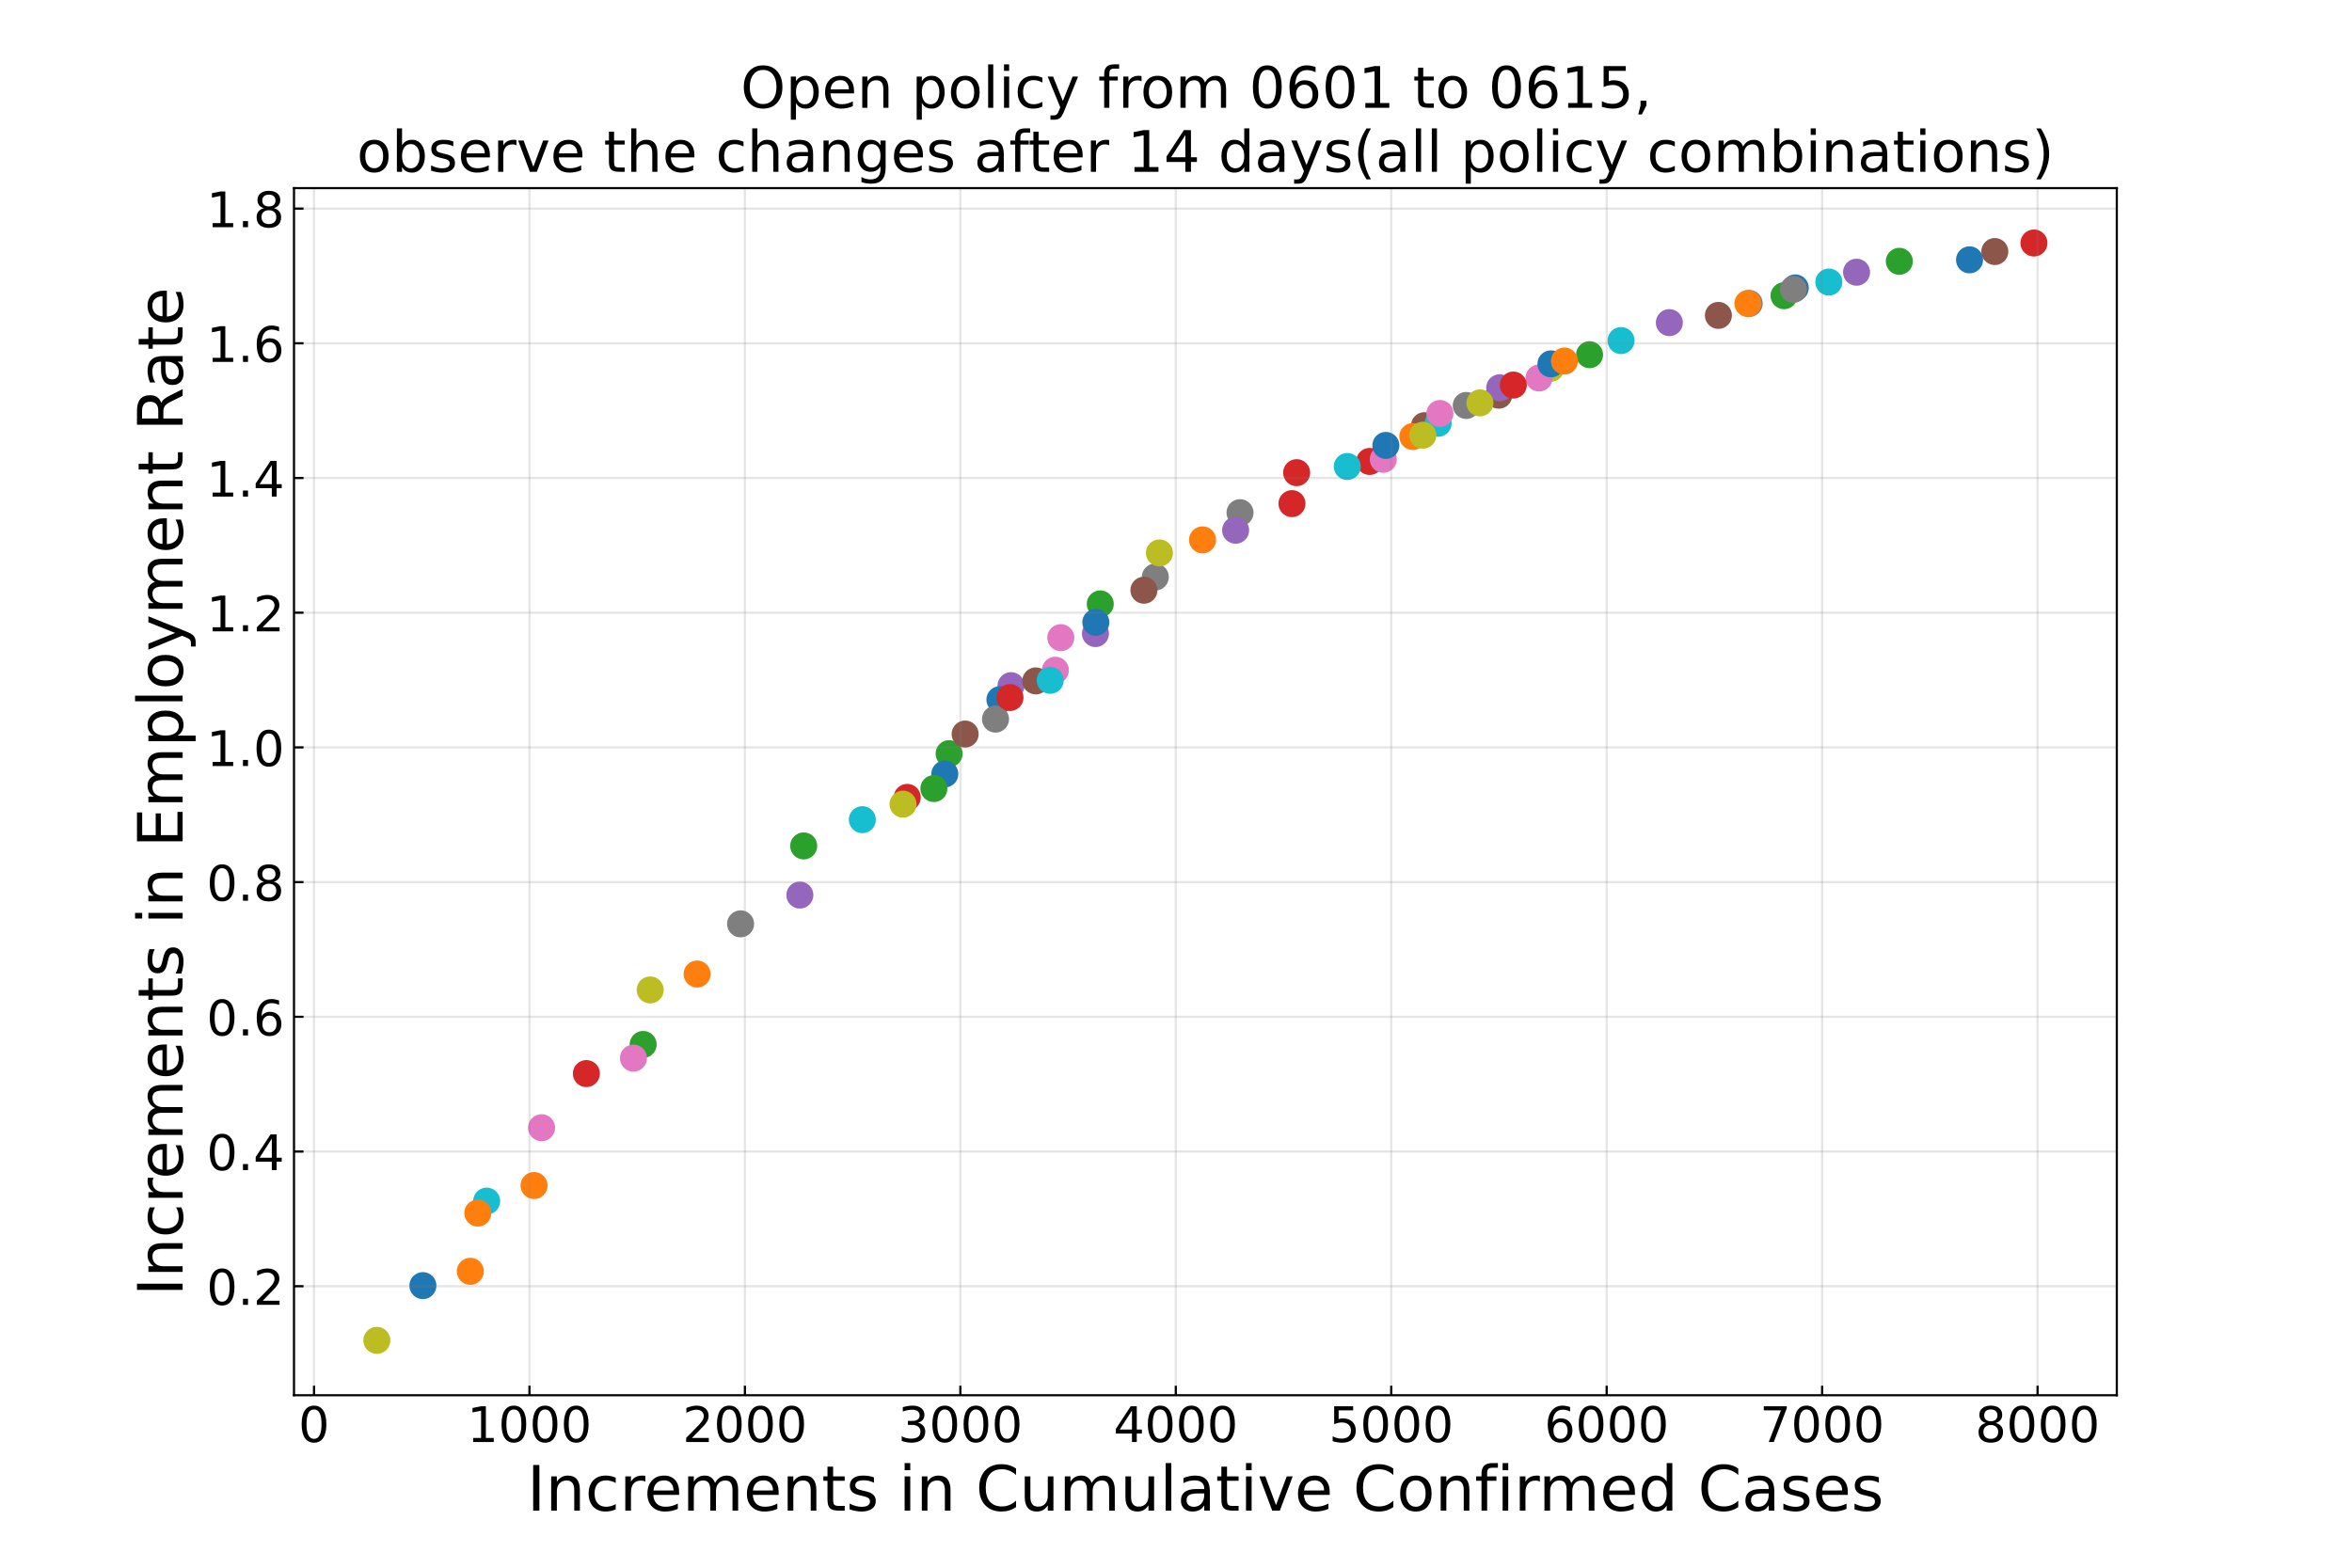 <?xml version="1.0" encoding="utf-8" standalone="no"?>
<!DOCTYPE svg PUBLIC "-//W3C//DTD SVG 1.1//EN"
  "http://www.w3.org/Graphics/SVG/1.1/DTD/svg11.dtd">
<!-- Created with matplotlib (https://matplotlib.org/) -->
<svg height="576pt" version="1.1" viewBox="0 0 864 576" width="864pt" xmlns="http://www.w3.org/2000/svg" xmlns:xlink="http://www.w3.org/1999/xlink">
 <defs>
  <style type="text/css">*{stroke-linecap:butt;stroke-linejoin:round;}</style>
 </defs>
 <g id="figure_1">
  <g id="patch_1">
   <path d="M 0 576 
L 864 576 
L 864 0 
L 0 0 
z
" style="fill:#ffffff;"/>
  </g>
  <g id="axes_1">
   <g id="patch_2">
    <path d="M 108 512.64 
L 777.6 512.64 
L 777.6 69.12 
L 108 69.12 
z
" style="fill:#ffffff;"/>
   </g>
   <g id="PathCollection_1">
    <defs>
     <path d="M 0 4.472 
C 1.186 4.472 2.324 4.001 3.162 3.162 
C 4.001 2.324 4.472 1.186 4.472 0 
C 4.472 -1.186 4.001 -2.324 3.162 -3.162 
C 2.324 -4.001 1.186 -4.472 0 -4.472 
C -1.186 -4.472 -2.324 -4.001 -3.162 -3.162 
C -4.001 -2.324 -4.472 -1.186 -4.472 0 
C -4.472 1.186 -4.001 2.324 -3.162 3.162 
C -2.324 4.001 -1.186 4.472 0 4.472 
z
" id="m8eda71207d" style="stroke:#1f77b4;"/>
    </defs>
    <g clip-path="url(#pa5b2c26371)">
     <use style="fill:#1f77b4;stroke:#1f77b4;" x="155.348" xlink:href="#m8eda71207d" y="472.364"/>
    </g>
   </g>
   <g id="PathCollection_2">
    <defs>
     <path d="M 0 4.472 
C 1.186 4.472 2.324 4.001 3.162 3.162 
C 4.001 2.324 4.472 1.186 4.472 0 
C 4.472 -1.186 4.001 -2.324 3.162 -3.162 
C 2.324 -4.001 1.186 -4.472 0 -4.472 
C -1.186 -4.472 -2.324 -4.001 -3.162 -3.162 
C -4.001 -2.324 -4.472 -1.186 -4.472 0 
C -4.472 1.186 -4.001 2.324 -3.162 3.162 
C -2.324 4.001 -1.186 4.472 0 4.472 
z
" id="mebdd5a1a8a" style="stroke:#ff7f0e;"/>
    </defs>
    <g clip-path="url(#pa5b2c26371)">
     <use style="fill:#ff7f0e;stroke:#ff7f0e;" x="172.768" xlink:href="#mebdd5a1a8a" y="467.103"/>
    </g>
   </g>
   <g id="PathCollection_3">
    <defs>
     <path d="M 0 4.472 
C 1.186 4.472 2.324 4.001 3.162 3.162 
C 4.001 2.324 4.472 1.186 4.472 0 
C 4.472 -1.186 4.001 -2.324 3.162 -3.162 
C 2.324 -4.001 1.186 -4.472 0 -4.472 
C -1.186 -4.472 -2.324 -4.001 -3.162 -3.162 
C -4.001 -2.324 -4.472 -1.186 -4.472 0 
C -4.472 1.186 -4.001 2.324 -3.162 3.162 
C -2.324 4.001 -1.186 4.472 0 4.472 
z
" id="m901c8bcfd6" style="stroke:#2ca02c;"/>
    </defs>
    <g clip-path="url(#pa5b2c26371)">
     <use style="fill:#2ca02c;stroke:#2ca02c;" x="348.654" xlink:href="#m901c8bcfd6" y="276.916"/>
    </g>
   </g>
   <g id="PathCollection_4">
    <defs>
     <path d="M 0 4.472 
C 1.186 4.472 2.324 4.001 3.162 3.162 
C 4.001 2.324 4.472 1.186 4.472 0 
C 4.472 -1.186 4.001 -2.324 3.162 -3.162 
C 2.324 -4.001 1.186 -4.472 0 -4.472 
C -1.186 -4.472 -2.324 -4.001 -3.162 -3.162 
C -4.001 -2.324 -4.472 -1.186 -4.472 0 
C -4.472 1.186 -4.001 2.324 -3.162 3.162 
C -2.324 4.001 -1.186 4.472 0 4.472 
z
" id="ma42418f5f3" style="stroke:#d62728;"/>
    </defs>
    <g clip-path="url(#pa5b2c26371)">
     <use style="fill:#d62728;stroke:#d62728;" x="503.129" xlink:href="#ma42418f5f3" y="169.545"/>
    </g>
   </g>
   <g id="PathCollection_5">
    <defs>
     <path d="M 0 4.472 
C 1.186 4.472 2.324 4.001 3.162 3.162 
C 4.001 2.324 4.472 1.186 4.472 0 
C 4.472 -1.186 4.001 -2.324 3.162 -3.162 
C 2.324 -4.001 1.186 -4.472 0 -4.472 
C -1.186 -4.472 -2.324 -4.001 -3.162 -3.162 
C -4.001 -2.324 -4.472 -1.186 -4.472 0 
C -4.472 1.186 -4.001 2.324 -3.162 3.162 
C -2.324 4.001 -1.186 4.472 0 4.472 
z
" id="m348788c4bc" style="stroke:#9467bd;"/>
    </defs>
    <g clip-path="url(#pa5b2c26371)">
     <use style="fill:#9467bd;stroke:#9467bd;" x="402.412" xlink:href="#m348788c4bc" y="232.789"/>
    </g>
   </g>
   <g id="PathCollection_6">
    <defs>
     <path d="M 0 4.472 
C 1.186 4.472 2.324 4.001 3.162 3.162 
C 4.001 2.324 4.472 1.186 4.472 0 
C 4.472 -1.186 4.001 -2.324 3.162 -3.162 
C 2.324 -4.001 1.186 -4.472 0 -4.472 
C -1.186 -4.472 -2.324 -4.001 -3.162 -3.162 
C -4.001 -2.324 -4.472 -1.186 -4.472 0 
C -4.472 1.186 -4.001 2.324 -3.162 3.162 
C -2.324 4.001 -1.186 4.472 0 4.472 
z
" id="ma2d20affd1" style="stroke:#8c564b;"/>
    </defs>
    <g clip-path="url(#pa5b2c26371)">
     <use style="fill:#8c564b;stroke:#8c564b;" x="550.583" xlink:href="#ma2d20affd1" y="145.199"/>
    </g>
   </g>
   <g id="PathCollection_7">
    <defs>
     <path d="M 0 4.472 
C 1.186 4.472 2.324 4.001 3.162 3.162 
C 4.001 2.324 4.472 1.186 4.472 0 
C 4.472 -1.186 4.001 -2.324 3.162 -3.162 
C 2.324 -4.001 1.186 -4.472 0 -4.472 
C -1.186 -4.472 -2.324 -4.001 -3.162 -3.162 
C -4.001 -2.324 -4.472 -1.186 -4.472 0 
C -4.472 1.186 -4.001 2.324 -3.162 3.162 
C -2.324 4.001 -1.186 4.472 0 4.472 
z
" id="m4546593f86" style="stroke:#e377c2;"/>
    </defs>
    <g clip-path="url(#pa5b2c26371)">
     <use style="fill:#e377c2;stroke:#e377c2;" x="508.149" xlink:href="#m4546593f86" y="168.759"/>
    </g>
   </g>
   <g id="PathCollection_8">
    <defs>
     <path d="M 0 4.472 
C 1.186 4.472 2.324 4.001 3.162 3.162 
C 4.001 2.324 4.472 1.186 4.472 0 
C 4.472 -1.186 4.001 -2.324 3.162 -3.162 
C 2.324 -4.001 1.186 -4.472 0 -4.472 
C -1.186 -4.472 -2.324 -4.001 -3.162 -3.162 
C -4.001 -2.324 -4.472 -1.186 -4.472 0 
C -4.472 1.186 -4.001 2.324 -3.162 3.162 
C -2.324 4.001 -1.186 4.472 0 4.472 
z
" id="mcc074e7d91" style="stroke:#7f7f7f;"/>
    </defs>
    <g clip-path="url(#pa5b2c26371)">
     <use style="fill:#7f7f7f;stroke:#7f7f7f;" x="642.559" xlink:href="#mcc074e7d91" y="111.486"/>
    </g>
   </g>
   <g id="PathCollection_9">
    <defs>
     <path d="M 0 4.472 
C 1.186 4.472 2.324 4.001 3.162 3.162 
C 4.001 2.324 4.472 1.186 4.472 0 
C 4.472 -1.186 4.001 -2.324 3.162 -3.162 
C 2.324 -4.001 1.186 -4.472 0 -4.472 
C -1.186 -4.472 -2.324 -4.001 -3.162 -3.162 
C -4.001 -2.324 -4.472 -1.186 -4.472 0 
C -4.472 1.186 -4.001 2.324 -3.162 3.162 
C -2.324 4.001 -1.186 4.472 0 4.472 
z
" id="ma007533673" style="stroke:#bcbd22;"/>
    </defs>
    <g clip-path="url(#pa5b2c26371)">
     <use style="fill:#bcbd22;stroke:#bcbd22;" x="138.436" xlink:href="#ma007533673" y="492.48"/>
    </g>
   </g>
   <g id="PathCollection_10">
    <defs>
     <path d="M 0 4.472 
C 1.186 4.472 2.324 4.001 3.162 3.162 
C 4.001 2.324 4.472 1.186 4.472 0 
C 4.472 -1.186 4.001 -2.324 3.162 -3.162 
C 2.324 -4.001 1.186 -4.472 0 -4.472 
C -1.186 -4.472 -2.324 -4.001 -3.162 -3.162 
C -4.001 -2.324 -4.472 -1.186 -4.472 0 
C -4.472 1.186 -4.001 2.324 -3.162 3.162 
C -2.324 4.001 -1.186 4.472 0 4.472 
z
" id="m2a533c7a79" style="stroke:#17becf;"/>
    </defs>
    <g clip-path="url(#pa5b2c26371)">
     <use style="fill:#17becf;stroke:#17becf;" x="178.771" xlink:href="#m2a533c7a79" y="441.311"/>
    </g>
   </g>
   <g id="PathCollection_11">
    <g clip-path="url(#pa5b2c26371)">
     <use style="fill:#1f77b4;stroke:#1f77b4;" x="347.078" xlink:href="#m8eda71207d" y="284.371"/>
    </g>
   </g>
   <g id="PathCollection_12">
    <g clip-path="url(#pa5b2c26371)">
     <use style="fill:#ff7f0e;stroke:#ff7f0e;" x="196.18" xlink:href="#mebdd5a1a8a" y="435.587"/>
    </g>
   </g>
   <g id="PathCollection_13">
    <g clip-path="url(#pa5b2c26371)">
     <use style="fill:#2ca02c;stroke:#2ca02c;" x="236.258" xlink:href="#m901c8bcfd6" y="383.758"/>
    </g>
   </g>
   <g id="PathCollection_14">
    <g clip-path="url(#pa5b2c26371)">
     <use style="fill:#d62728;stroke:#d62728;" x="333.274" xlink:href="#ma42418f5f3" y="292.98"/>
    </g>
   </g>
   <g id="PathCollection_15">
    <g clip-path="url(#pa5b2c26371)">
     <use style="fill:#9467bd;stroke:#9467bd;" x="371.398" xlink:href="#m348788c4bc" y="251.927"/>
    </g>
   </g>
   <g id="PathCollection_16">
    <g clip-path="url(#pa5b2c26371)">
     <use style="fill:#8c564b;stroke:#8c564b;" x="523.283" xlink:href="#ma2d20affd1" y="156.399"/>
    </g>
   </g>
   <g id="PathCollection_17">
    <g clip-path="url(#pa5b2c26371)">
     <use style="fill:#e377c2;stroke:#e377c2;" x="387.687" xlink:href="#m4546593f86" y="246.261"/>
    </g>
   </g>
   <g id="PathCollection_18">
    <g clip-path="url(#pa5b2c26371)">
     <use style="fill:#7f7f7f;stroke:#7f7f7f;" x="424.397" xlink:href="#mcc074e7d91" y="212.008"/>
    </g>
   </g>
   <g id="PathCollection_19">
    <g clip-path="url(#pa5b2c26371)">
     <use style="fill:#bcbd22;stroke:#bcbd22;" x="569.653" xlink:href="#ma007533673" y="135.317"/>
    </g>
   </g>
   <g id="PathCollection_20">
    <g clip-path="url(#pa5b2c26371)">
     <use style="fill:#17becf;stroke:#17becf;" x="528.298" xlink:href="#m2a533c7a79" y="155.523"/>
    </g>
   </g>
   <g id="PathCollection_21">
    <g clip-path="url(#pa5b2c26371)">
     <use style="fill:#1f77b4;stroke:#1f77b4;" x="659.487" xlink:href="#m8eda71207d" y="105.785"/>
    </g>
   </g>
   <g id="PathCollection_22">
    <g clip-path="url(#pa5b2c26371)">
     <use style="fill:#ff7f0e;stroke:#ff7f0e;" x="175.515" xlink:href="#mebdd5a1a8a" y="445.703"/>
    </g>
   </g>
   <g id="PathCollection_23">
    <g clip-path="url(#pa5b2c26371)">
     <use style="fill:#2ca02c;stroke:#2ca02c;" x="343.055" xlink:href="#m901c8bcfd6" y="289.732"/>
    </g>
   </g>
   <g id="PathCollection_24">
    <g clip-path="url(#pa5b2c26371)">
     <use style="fill:#d62728;stroke:#d62728;" x="215.403" xlink:href="#ma42418f5f3" y="394.456"/>
    </g>
   </g>
   <g id="PathCollection_25">
    <g clip-path="url(#pa5b2c26371)">
     <use style="fill:#9467bd;stroke:#9467bd;" x="293.824" xlink:href="#m348788c4bc" y="328.866"/>
    </g>
   </g>
   <g id="PathCollection_26">
    <g clip-path="url(#pa5b2c26371)">
     <use style="fill:#8c564b;stroke:#8c564b;" x="380.487" xlink:href="#ma2d20affd1" y="250.18"/>
    </g>
   </g>
   <g id="PathCollection_27">
    <g clip-path="url(#pa5b2c26371)">
     <use style="fill:#e377c2;stroke:#e377c2;" x="232.693" xlink:href="#m4546593f86" y="388.775"/>
    </g>
   </g>
   <g id="PathCollection_28">
    <g clip-path="url(#pa5b2c26371)">
     <use style="fill:#7f7f7f;stroke:#7f7f7f;" x="272.051" xlink:href="#mcc074e7d91" y="339.444"/>
    </g>
   </g>
   <g id="PathCollection_29">
    <g clip-path="url(#pa5b2c26371)">
     <use style="fill:#bcbd22;stroke:#bcbd22;" x="331.723" xlink:href="#ma007533673" y="295.46"/>
    </g>
   </g>
   <g id="PathCollection_30">
    <g clip-path="url(#pa5b2c26371)">
     <use style="fill:#17becf;stroke:#17becf;" x="385.79" xlink:href="#m2a533c7a79" y="249.963"/>
    </g>
   </g>
   <g id="PathCollection_31">
    <g clip-path="url(#pa5b2c26371)">
     <use style="fill:#1f77b4;stroke:#1f77b4;" x="367.32" xlink:href="#m8eda71207d" y="257.061"/>
    </g>
   </g>
   <g id="PathCollection_32">
    <g clip-path="url(#pa5b2c26371)">
     <use style="fill:#ff7f0e;stroke:#ff7f0e;" x="518.99" xlink:href="#mebdd5a1a8a" y="160.382"/>
    </g>
   </g>
   <g id="PathCollection_33">
    <g clip-path="url(#pa5b2c26371)">
     <use style="fill:#2ca02c;stroke:#2ca02c;" x="404.183" xlink:href="#m901c8bcfd6" y="221.888"/>
    </g>
   </g>
   <g id="PathCollection_34">
    <g clip-path="url(#pa5b2c26371)">
     <use style="fill:#d62728;stroke:#d62728;" x="474.601" xlink:href="#ma42418f5f3" y="185.041"/>
    </g>
   </g>
   <g id="PathCollection_35">
    <g clip-path="url(#pa5b2c26371)">
     <use style="fill:#9467bd;stroke:#9467bd;" x="550.922" xlink:href="#m348788c4bc" y="142.475"/>
    </g>
   </g>
   <g id="PathCollection_36">
    <g clip-path="url(#pa5b2c26371)">
     <use style="fill:#8c564b;stroke:#8c564b;" x="420.213" xlink:href="#ma2d20affd1" y="216.854"/>
    </g>
   </g>
   <g id="PathCollection_37">
    <g clip-path="url(#pa5b2c26371)">
     <use style="fill:#e377c2;stroke:#e377c2;" x="565.372" xlink:href="#m4546593f86" y="138.875"/>
    </g>
   </g>
   <g id="PathCollection_38">
    <g clip-path="url(#pa5b2c26371)">
     <use style="fill:#7f7f7f;stroke:#7f7f7f;" x="455.518" xlink:href="#mcc074e7d91" y="188.369"/>
    </g>
   </g>
   <g id="PathCollection_39">
    <g clip-path="url(#pa5b2c26371)">
     <use style="fill:#bcbd22;stroke:#bcbd22;" x="522.684" xlink:href="#ma007533673" y="159.903"/>
    </g>
   </g>
   <g id="PathCollection_40">
    <g clip-path="url(#pa5b2c26371)">
     <use style="fill:#17becf;stroke:#17becf;" x="595.485" xlink:href="#m2a533c7a79" y="125.138"/>
    </g>
   </g>
   <g id="PathCollection_41">
    <g clip-path="url(#pa5b2c26371)">
     <use style="fill:#1f77b4;stroke:#1f77b4;" x="509.087" xlink:href="#m8eda71207d" y="163.653"/>
    </g>
   </g>
   <g id="PathCollection_42">
    <g clip-path="url(#pa5b2c26371)">
     <use style="fill:#ff7f0e;stroke:#ff7f0e;" x="642.096" xlink:href="#mebdd5a1a8a" y="111.517"/>
    </g>
   </g>
   <g id="PathCollection_43">
    <g clip-path="url(#pa5b2c26371)">
     <use style="fill:#2ca02c;stroke:#2ca02c;" x="655.359" xlink:href="#m901c8bcfd6" y="108.647"/>
    </g>
   </g>
   <g id="PathCollection_44">
    <g clip-path="url(#pa5b2c26371)">
     <use style="fill:#d62728;stroke:#d62728;" x="555.917" xlink:href="#ma42418f5f3" y="141.479"/>
    </g>
   </g>
   <g id="PathCollection_45">
    <g clip-path="url(#pa5b2c26371)">
     <use style="fill:#9467bd;stroke:#9467bd;" x="681.999" xlink:href="#m348788c4bc" y="100.018"/>
    </g>
   </g>
   <g id="PathCollection_46">
    <g clip-path="url(#pa5b2c26371)">
     <use style="fill:#8c564b;stroke:#8c564b;" x="732.786" xlink:href="#ma2d20affd1" y="92.419"/>
    </g>
   </g>
   <g id="PathCollection_47">
    <g clip-path="url(#pa5b2c26371)">
     <use style="fill:#e377c2;stroke:#e377c2;" x="198.946" xlink:href="#m4546593f86" y="414.347"/>
    </g>
   </g>
   <g id="PathCollection_48">
    <g clip-path="url(#pa5b2c26371)">
     <use style="fill:#7f7f7f;stroke:#7f7f7f;" x="365.697" xlink:href="#mcc074e7d91" y="264.217"/>
    </g>
   </g>
   <g id="PathCollection_49">
    <g clip-path="url(#pa5b2c26371)">
     <use style="fill:#bcbd22;stroke:#bcbd22;" x="238.849" xlink:href="#ma007533673" y="363.72"/>
    </g>
   </g>
   <g id="PathCollection_50">
    <g clip-path="url(#pa5b2c26371)">
     <use style="fill:#17becf;stroke:#17becf;" x="316.779" xlink:href="#m2a533c7a79" y="301.163"/>
    </g>
   </g>
   <g id="PathCollection_51">
    <g clip-path="url(#pa5b2c26371)">
     <use style="fill:#1f77b4;stroke:#1f77b4;" x="402.549" xlink:href="#m8eda71207d" y="228.644"/>
    </g>
   </g>
   <g id="PathCollection_52">
    <g clip-path="url(#pa5b2c26371)">
     <use style="fill:#ff7f0e;stroke:#ff7f0e;" x="256.081" xlink:href="#mebdd5a1a8a" y="357.876"/>
    </g>
   </g>
   <g id="PathCollection_53">
    <g clip-path="url(#pa5b2c26371)">
     <use style="fill:#2ca02c;stroke:#2ca02c;" x="295.235" xlink:href="#m901c8bcfd6" y="310.812"/>
    </g>
   </g>
   <g id="PathCollection_54">
    <g clip-path="url(#pa5b2c26371)">
     <use style="fill:#d62728;stroke:#d62728;" x="371.017" xlink:href="#ma42418f5f3" y="256.282"/>
    </g>
   </g>
   <g id="PathCollection_55">
    <g clip-path="url(#pa5b2c26371)">
     <use style="fill:#9467bd;stroke:#9467bd;" x="453.9" xlink:href="#m348788c4bc" y="194.815"/>
    </g>
   </g>
   <g id="PathCollection_56">
    <g clip-path="url(#pa5b2c26371)">
     <use style="fill:#8c564b;stroke:#8c564b;" x="354.539" xlink:href="#ma2d20affd1" y="269.71"/>
    </g>
   </g>
   <g id="PathCollection_57">
    <g clip-path="url(#pa5b2c26371)">
     <use style="fill:#e377c2;stroke:#e377c2;" x="389.683" xlink:href="#m4546593f86" y="234.293"/>
    </g>
   </g>
   <g id="PathCollection_58">
    <g clip-path="url(#pa5b2c26371)">
     <use style="fill:#7f7f7f;stroke:#7f7f7f;" x="538.62" xlink:href="#mcc074e7d91" y="148.984"/>
    </g>
   </g>
   <g id="PathCollection_59">
    <g clip-path="url(#pa5b2c26371)">
     <use style="fill:#bcbd22;stroke:#bcbd22;" x="425.917" xlink:href="#ma007533673" y="203.159"/>
    </g>
   </g>
   <g id="PathCollection_60">
    <g clip-path="url(#pa5b2c26371)">
     <use style="fill:#17becf;stroke:#17becf;" x="494.92" xlink:href="#m2a533c7a79" y="171.399"/>
    </g>
   </g>
   <g id="PathCollection_61">
    <g clip-path="url(#pa5b2c26371)">
     <use style="fill:#1f77b4;stroke:#1f77b4;" x="569.729" xlink:href="#m8eda71207d" y="133.692"/>
    </g>
   </g>
   <g id="PathCollection_62">
    <g clip-path="url(#pa5b2c26371)">
     <use style="fill:#ff7f0e;stroke:#ff7f0e;" x="441.75" xlink:href="#mebdd5a1a8a" y="198.361"/>
    </g>
   </g>
   <g id="PathCollection_63">
    <g clip-path="url(#pa5b2c26371)">
     <use style="fill:#2ca02c;stroke:#2ca02c;" x="583.926" xlink:href="#m901c8bcfd6" y="130.327"/>
    </g>
   </g>
   <g id="PathCollection_64">
    <g clip-path="url(#pa5b2c26371)">
     <use style="fill:#d62728;stroke:#d62728;" x="476.321" xlink:href="#ma42418f5f3" y="173.666"/>
    </g>
   </g>
   <g id="PathCollection_65">
    <g clip-path="url(#pa5b2c26371)">
     <use style="fill:#9467bd;stroke:#9467bd;" x="613.231" xlink:href="#m348788c4bc" y="118.539"/>
    </g>
   </g>
   <g id="PathCollection_66">
    <g clip-path="url(#pa5b2c26371)">
     <use style="fill:#8c564b;stroke:#8c564b;" x="631.25" xlink:href="#ma2d20affd1" y="115.879"/>
    </g>
   </g>
   <g id="PathCollection_67">
    <g clip-path="url(#pa5b2c26371)">
     <use style="fill:#e377c2;stroke:#e377c2;" x="528.946" xlink:href="#m4546593f86" y="151.92"/>
    </g>
   </g>
   <g id="PathCollection_68">
    <g clip-path="url(#pa5b2c26371)">
     <use style="fill:#7f7f7f;stroke:#7f7f7f;" x="658.824" xlink:href="#mcc074e7d91" y="106.328"/>
    </g>
   </g>
   <g id="PathCollection_69">
    <g clip-path="url(#pa5b2c26371)">
     <use style="fill:#bcbd22;stroke:#bcbd22;" x="543.644" xlink:href="#ma007533673" y="148.028"/>
    </g>
   </g>
   <g id="PathCollection_70">
    <g clip-path="url(#pa5b2c26371)">
     <use style="fill:#17becf;stroke:#17becf;" x="671.818" xlink:href="#m2a533c7a79" y="103.634"/>
    </g>
   </g>
   <g id="PathCollection_71">
    <g clip-path="url(#pa5b2c26371)">
     <use style="fill:#1f77b4;stroke:#1f77b4;" x="723.504" xlink:href="#m8eda71207d" y="95.472"/>
    </g>
   </g>
   <g id="PathCollection_72">
    <g clip-path="url(#pa5b2c26371)">
     <use style="fill:#ff7f0e;stroke:#ff7f0e;" x="574.703" xlink:href="#mebdd5a1a8a" y="132.652"/>
    </g>
   </g>
   <g id="PathCollection_73">
    <g clip-path="url(#pa5b2c26371)">
     <use style="fill:#2ca02c;stroke:#2ca02c;" x="697.711" xlink:href="#m901c8bcfd6" y="96.017"/>
    </g>
   </g>
   <g id="PathCollection_74">
    <g clip-path="url(#pa5b2c26371)">
     <use style="fill:#d62728;stroke:#d62728;" x="747.164" xlink:href="#ma42418f5f3" y="89.28"/>
    </g>
   </g>
   <g id="matplotlib.axis_1">
    <g id="xtick_1">
     <g id="line2d_1">
      <path clip-path="url(#pa5b2c26371)" d="M 115.357 512.64 
L 115.357 69.12 
" style="fill:none;stroke:#808080;stroke-linecap:square;stroke-opacity:0.2;stroke-width:0.8;"/>
     </g>
     <g id="line2d_2">
      <defs>
       <path d="M 0 0 
L 0 -3.5 
" id="m904081aab1" style="stroke:#000000;stroke-width:0.8;"/>
      </defs>
      <g>
       <use style="stroke:#000000;stroke-width:0.8;" x="115.357" xlink:href="#m904081aab1" y="512.64"/>
      </g>
     </g>
     <g id="text_1">
      <!-- 0 -->
      <g transform="translate(109.631 529.817)scale(0.18 -0.18)">
       <defs>
        <path d="M 31.781 66.406 
Q 24.172 66.406 20.328 58.906 
Q 16.5 51.422 16.5 36.375 
Q 16.5 21.391 20.328 13.891 
Q 24.172 6.391 31.781 6.391 
Q 39.453 6.391 43.281 13.891 
Q 47.125 21.391 47.125 36.375 
Q 47.125 51.422 43.281 58.906 
Q 39.453 66.406 31.781 66.406 
z
M 31.781 74.219 
Q 44.047 74.219 50.516 64.516 
Q 56.984 54.828 56.984 36.375 
Q 56.984 17.969 50.516 8.266 
Q 44.047 -1.422 31.781 -1.422 
Q 19.531 -1.422 13.062 8.266 
Q 6.594 17.969 6.594 36.375 
Q 6.594 54.828 13.062 64.516 
Q 19.531 74.219 31.781 74.219 
z
" id="DejaVuSans-48"/>
       </defs>
       <use xlink:href="#DejaVuSans-48"/>
      </g>
     </g>
    </g>
    <g id="xtick_2">
     <g id="line2d_3">
      <path clip-path="url(#pa5b2c26371)" d="M 194.499 512.64 
L 194.499 69.12 
" style="fill:none;stroke:#808080;stroke-linecap:square;stroke-opacity:0.2;stroke-width:0.8;"/>
     </g>
     <g id="line2d_4">
      <g>
       <use style="stroke:#000000;stroke-width:0.8;" x="194.499" xlink:href="#m904081aab1" y="512.64"/>
      </g>
     </g>
     <g id="text_2">
      <!-- 1000 -->
      <g transform="translate(171.594 529.817)scale(0.18 -0.18)">
       <defs>
        <path d="M 12.406 8.297 
L 28.516 8.297 
L 28.516 63.922 
L 10.984 60.406 
L 10.984 69.391 
L 28.422 72.906 
L 38.281 72.906 
L 38.281 8.297 
L 54.391 8.297 
L 54.391 0 
L 12.406 0 
z
" id="DejaVuSans-49"/>
       </defs>
       <use xlink:href="#DejaVuSans-49"/>
       <use x="63.623" xlink:href="#DejaVuSans-48"/>
       <use x="127.246" xlink:href="#DejaVuSans-48"/>
       <use x="190.869" xlink:href="#DejaVuSans-48"/>
      </g>
     </g>
    </g>
    <g id="xtick_3">
     <g id="line2d_5">
      <path clip-path="url(#pa5b2c26371)" d="M 273.642 512.64 
L 273.642 69.12 
" style="fill:none;stroke:#808080;stroke-linecap:square;stroke-opacity:0.2;stroke-width:0.8;"/>
     </g>
     <g id="line2d_6">
      <g>
       <use style="stroke:#000000;stroke-width:0.8;" x="273.642" xlink:href="#m904081aab1" y="512.64"/>
      </g>
     </g>
     <g id="text_3">
      <!-- 2000 -->
      <g transform="translate(250.737 529.817)scale(0.18 -0.18)">
       <defs>
        <path d="M 19.188 8.297 
L 53.609 8.297 
L 53.609 0 
L 7.328 0 
L 7.328 8.297 
Q 12.938 14.109 22.625 23.891 
Q 32.328 33.688 34.812 36.531 
Q 39.547 41.844 41.422 45.531 
Q 43.312 49.219 43.312 52.781 
Q 43.312 58.594 39.234 62.25 
Q 35.156 65.922 28.609 65.922 
Q 23.969 65.922 18.812 64.312 
Q 13.672 62.703 7.812 59.422 
L 7.812 69.391 
Q 13.766 71.781 18.938 73 
Q 24.125 74.219 28.422 74.219 
Q 39.75 74.219 46.484 68.547 
Q 53.219 62.891 53.219 53.422 
Q 53.219 48.922 51.531 44.891 
Q 49.859 40.875 45.406 35.406 
Q 44.188 33.984 37.641 27.219 
Q 31.109 20.453 19.188 8.297 
z
" id="DejaVuSans-50"/>
       </defs>
       <use xlink:href="#DejaVuSans-50"/>
       <use x="63.623" xlink:href="#DejaVuSans-48"/>
       <use x="127.246" xlink:href="#DejaVuSans-48"/>
       <use x="190.869" xlink:href="#DejaVuSans-48"/>
      </g>
     </g>
    </g>
    <g id="xtick_4">
     <g id="line2d_7">
      <path clip-path="url(#pa5b2c26371)" d="M 352.784 512.64 
L 352.784 69.12 
" style="fill:none;stroke:#808080;stroke-linecap:square;stroke-opacity:0.2;stroke-width:0.8;"/>
     </g>
     <g id="line2d_8">
      <g>
       <use style="stroke:#000000;stroke-width:0.8;" x="352.784" xlink:href="#m904081aab1" y="512.64"/>
      </g>
     </g>
     <g id="text_4">
      <!-- 3000 -->
      <g transform="translate(329.879 529.817)scale(0.18 -0.18)">
       <defs>
        <path d="M 40.578 39.312 
Q 47.656 37.797 51.625 33 
Q 55.609 28.219 55.609 21.188 
Q 55.609 10.406 48.188 4.484 
Q 40.766 -1.422 27.094 -1.422 
Q 22.516 -1.422 17.656 -0.516 
Q 12.797 0.391 7.625 2.203 
L 7.625 11.719 
Q 11.719 9.328 16.594 8.109 
Q 21.484 6.891 26.812 6.891 
Q 36.078 6.891 40.938 10.547 
Q 45.797 14.203 45.797 21.188 
Q 45.797 27.641 41.281 31.266 
Q 36.766 34.906 28.719 34.906 
L 20.219 34.906 
L 20.219 43.016 
L 29.109 43.016 
Q 36.375 43.016 40.234 45.922 
Q 44.094 48.828 44.094 54.297 
Q 44.094 59.906 40.109 62.906 
Q 36.141 65.922 28.719 65.922 
Q 24.656 65.922 20.016 65.031 
Q 15.375 64.156 9.812 62.312 
L 9.812 71.094 
Q 15.438 72.656 20.344 73.438 
Q 25.25 74.219 29.594 74.219 
Q 40.828 74.219 47.359 69.109 
Q 53.906 64.016 53.906 55.328 
Q 53.906 49.266 50.438 45.094 
Q 46.969 40.922 40.578 39.312 
z
" id="DejaVuSans-51"/>
       </defs>
       <use xlink:href="#DejaVuSans-51"/>
       <use x="63.623" xlink:href="#DejaVuSans-48"/>
       <use x="127.246" xlink:href="#DejaVuSans-48"/>
       <use x="190.869" xlink:href="#DejaVuSans-48"/>
      </g>
     </g>
    </g>
    <g id="xtick_5">
     <g id="line2d_9">
      <path clip-path="url(#pa5b2c26371)" d="M 431.927 512.64 
L 431.927 69.12 
" style="fill:none;stroke:#808080;stroke-linecap:square;stroke-opacity:0.2;stroke-width:0.8;"/>
     </g>
     <g id="line2d_10">
      <g>
       <use style="stroke:#000000;stroke-width:0.8;" x="431.927" xlink:href="#m904081aab1" y="512.64"/>
      </g>
     </g>
     <g id="text_5">
      <!-- 4000 -->
      <g transform="translate(409.022 529.817)scale(0.18 -0.18)">
       <defs>
        <path d="M 37.797 64.312 
L 12.891 25.391 
L 37.797 25.391 
z
M 35.203 72.906 
L 47.609 72.906 
L 47.609 25.391 
L 58.016 25.391 
L 58.016 17.188 
L 47.609 17.188 
L 47.609 0 
L 37.797 0 
L 37.797 17.188 
L 4.891 17.188 
L 4.891 26.703 
z
" id="DejaVuSans-52"/>
       </defs>
       <use xlink:href="#DejaVuSans-52"/>
       <use x="63.623" xlink:href="#DejaVuSans-48"/>
       <use x="127.246" xlink:href="#DejaVuSans-48"/>
       <use x="190.869" xlink:href="#DejaVuSans-48"/>
      </g>
     </g>
    </g>
    <g id="xtick_6">
     <g id="line2d_11">
      <path clip-path="url(#pa5b2c26371)" d="M 511.069 512.64 
L 511.069 69.12 
" style="fill:none;stroke:#808080;stroke-linecap:square;stroke-opacity:0.2;stroke-width:0.8;"/>
     </g>
     <g id="line2d_12">
      <g>
       <use style="stroke:#000000;stroke-width:0.8;" x="511.069" xlink:href="#m904081aab1" y="512.64"/>
      </g>
     </g>
     <g id="text_6">
      <!-- 5000 -->
      <g transform="translate(488.164 529.817)scale(0.18 -0.18)">
       <defs>
        <path d="M 10.797 72.906 
L 49.516 72.906 
L 49.516 64.594 
L 19.828 64.594 
L 19.828 46.734 
Q 21.969 47.469 24.109 47.828 
Q 26.266 48.188 28.422 48.188 
Q 40.625 48.188 47.75 41.5 
Q 54.891 34.812 54.891 23.391 
Q 54.891 11.625 47.562 5.094 
Q 40.234 -1.422 26.906 -1.422 
Q 22.312 -1.422 17.547 -0.641 
Q 12.797 0.141 7.719 1.703 
L 7.719 11.625 
Q 12.109 9.234 16.797 8.062 
Q 21.484 6.891 26.703 6.891 
Q 35.156 6.891 40.078 11.328 
Q 45.016 15.766 45.016 23.391 
Q 45.016 31 40.078 35.438 
Q 35.156 39.891 26.703 39.891 
Q 22.75 39.891 18.812 39.016 
Q 14.891 38.141 10.797 36.281 
z
" id="DejaVuSans-53"/>
       </defs>
       <use xlink:href="#DejaVuSans-53"/>
       <use x="63.623" xlink:href="#DejaVuSans-48"/>
       <use x="127.246" xlink:href="#DejaVuSans-48"/>
       <use x="190.869" xlink:href="#DejaVuSans-48"/>
      </g>
     </g>
    </g>
    <g id="xtick_7">
     <g id="line2d_13">
      <path clip-path="url(#pa5b2c26371)" d="M 590.212 512.64 
L 590.212 69.12 
" style="fill:none;stroke:#808080;stroke-linecap:square;stroke-opacity:0.2;stroke-width:0.8;"/>
     </g>
     <g id="line2d_14">
      <g>
       <use style="stroke:#000000;stroke-width:0.8;" x="590.212" xlink:href="#m904081aab1" y="512.64"/>
      </g>
     </g>
     <g id="text_7">
      <!-- 6000 -->
      <g transform="translate(567.307 529.817)scale(0.18 -0.18)">
       <defs>
        <path d="M 33.016 40.375 
Q 26.375 40.375 22.484 35.828 
Q 18.609 31.297 18.609 23.391 
Q 18.609 15.531 22.484 10.953 
Q 26.375 6.391 33.016 6.391 
Q 39.656 6.391 43.531 10.953 
Q 47.406 15.531 47.406 23.391 
Q 47.406 31.297 43.531 35.828 
Q 39.656 40.375 33.016 40.375 
z
M 52.594 71.297 
L 52.594 62.312 
Q 48.875 64.062 45.094 64.984 
Q 41.312 65.922 37.594 65.922 
Q 27.828 65.922 22.672 59.328 
Q 17.531 52.734 16.797 39.406 
Q 19.672 43.656 24.016 45.922 
Q 28.375 48.188 33.594 48.188 
Q 44.578 48.188 50.953 41.516 
Q 57.328 34.859 57.328 23.391 
Q 57.328 12.156 50.688 5.359 
Q 44.047 -1.422 33.016 -1.422 
Q 20.359 -1.422 13.672 8.266 
Q 6.984 17.969 6.984 36.375 
Q 6.984 53.656 15.188 63.938 
Q 23.391 74.219 37.203 74.219 
Q 40.922 74.219 44.703 73.484 
Q 48.484 72.75 52.594 71.297 
z
" id="DejaVuSans-54"/>
       </defs>
       <use xlink:href="#DejaVuSans-54"/>
       <use x="63.623" xlink:href="#DejaVuSans-48"/>
       <use x="127.246" xlink:href="#DejaVuSans-48"/>
       <use x="190.869" xlink:href="#DejaVuSans-48"/>
      </g>
     </g>
    </g>
    <g id="xtick_8">
     <g id="line2d_15">
      <path clip-path="url(#pa5b2c26371)" d="M 669.354 512.64 
L 669.354 69.12 
" style="fill:none;stroke:#808080;stroke-linecap:square;stroke-opacity:0.2;stroke-width:0.8;"/>
     </g>
     <g id="line2d_16">
      <g>
       <use style="stroke:#000000;stroke-width:0.8;" x="669.354" xlink:href="#m904081aab1" y="512.64"/>
      </g>
     </g>
     <g id="text_8">
      <!-- 7000 -->
      <g transform="translate(646.449 529.817)scale(0.18 -0.18)">
       <defs>
        <path d="M 8.203 72.906 
L 55.078 72.906 
L 55.078 68.703 
L 28.609 0 
L 18.312 0 
L 43.219 64.594 
L 8.203 64.594 
z
" id="DejaVuSans-55"/>
       </defs>
       <use xlink:href="#DejaVuSans-55"/>
       <use x="63.623" xlink:href="#DejaVuSans-48"/>
       <use x="127.246" xlink:href="#DejaVuSans-48"/>
       <use x="190.869" xlink:href="#DejaVuSans-48"/>
      </g>
     </g>
    </g>
    <g id="xtick_9">
     <g id="line2d_17">
      <path clip-path="url(#pa5b2c26371)" d="M 748.497 512.64 
L 748.497 69.12 
" style="fill:none;stroke:#808080;stroke-linecap:square;stroke-opacity:0.2;stroke-width:0.8;"/>
     </g>
     <g id="line2d_18">
      <g>
       <use style="stroke:#000000;stroke-width:0.8;" x="748.497" xlink:href="#m904081aab1" y="512.64"/>
      </g>
     </g>
     <g id="text_9">
      <!-- 8000 -->
      <g transform="translate(725.592 529.817)scale(0.18 -0.18)">
       <defs>
        <path d="M 31.781 34.625 
Q 24.75 34.625 20.719 30.859 
Q 16.703 27.094 16.703 20.516 
Q 16.703 13.922 20.719 10.156 
Q 24.75 6.391 31.781 6.391 
Q 38.812 6.391 42.859 10.172 
Q 46.922 13.969 46.922 20.516 
Q 46.922 27.094 42.891 30.859 
Q 38.875 34.625 31.781 34.625 
z
M 21.922 38.812 
Q 15.578 40.375 12.031 44.719 
Q 8.5 49.078 8.5 55.328 
Q 8.5 64.062 14.719 69.141 
Q 20.953 74.219 31.781 74.219 
Q 42.672 74.219 48.875 69.141 
Q 55.078 64.062 55.078 55.328 
Q 55.078 49.078 51.531 44.719 
Q 48 40.375 41.703 38.812 
Q 48.828 37.156 52.797 32.312 
Q 56.781 27.484 56.781 20.516 
Q 56.781 9.906 50.312 4.234 
Q 43.844 -1.422 31.781 -1.422 
Q 19.734 -1.422 13.25 4.234 
Q 6.781 9.906 6.781 20.516 
Q 6.781 27.484 10.781 32.312 
Q 14.797 37.156 21.922 38.812 
z
M 18.312 54.391 
Q 18.312 48.734 21.844 45.562 
Q 25.391 42.391 31.781 42.391 
Q 38.141 42.391 41.719 45.562 
Q 45.312 48.734 45.312 54.391 
Q 45.312 60.062 41.719 63.234 
Q 38.141 66.406 31.781 66.406 
Q 25.391 66.406 21.844 63.234 
Q 18.312 60.062 18.312 54.391 
z
" id="DejaVuSans-56"/>
       </defs>
       <use xlink:href="#DejaVuSans-56"/>
       <use x="63.623" xlink:href="#DejaVuSans-48"/>
       <use x="127.246" xlink:href="#DejaVuSans-48"/>
       <use x="190.869" xlink:href="#DejaVuSans-48"/>
      </g>
     </g>
    </g>
    <g id="text_10">
     <!-- Increments in Cumulative Confirmed Cases -->
     <g transform="translate(193.609 555.037)scale(0.23 -0.23)">
      <defs>
       <path d="M 9.812 72.906 
L 19.672 72.906 
L 19.672 0 
L 9.812 0 
z
" id="DejaVuSans-73"/>
       <path d="M 54.891 33.016 
L 54.891 0 
L 45.906 0 
L 45.906 32.719 
Q 45.906 40.484 42.875 44.328 
Q 39.844 48.188 33.797 48.188 
Q 26.516 48.188 22.312 43.547 
Q 18.109 38.922 18.109 30.906 
L 18.109 0 
L 9.078 0 
L 9.078 54.688 
L 18.109 54.688 
L 18.109 46.188 
Q 21.344 51.125 25.703 53.562 
Q 30.078 56 35.797 56 
Q 45.219 56 50.047 50.172 
Q 54.891 44.344 54.891 33.016 
z
" id="DejaVuSans-110"/>
       <path d="M 48.781 52.594 
L 48.781 44.188 
Q 44.969 46.297 41.141 47.344 
Q 37.312 48.391 33.406 48.391 
Q 24.656 48.391 19.812 42.844 
Q 14.984 37.312 14.984 27.297 
Q 14.984 17.281 19.812 11.734 
Q 24.656 6.203 33.406 6.203 
Q 37.312 6.203 41.141 7.25 
Q 44.969 8.297 48.781 10.406 
L 48.781 2.094 
Q 45.016 0.344 40.984 -0.531 
Q 36.969 -1.422 32.422 -1.422 
Q 20.062 -1.422 12.781 6.344 
Q 5.516 14.109 5.516 27.297 
Q 5.516 40.672 12.859 48.328 
Q 20.219 56 33.016 56 
Q 37.156 56 41.109 55.141 
Q 45.062 54.297 48.781 52.594 
z
" id="DejaVuSans-99"/>
       <path d="M 41.109 46.297 
Q 39.594 47.172 37.812 47.578 
Q 36.031 48 33.891 48 
Q 26.266 48 22.188 43.047 
Q 18.109 38.094 18.109 28.812 
L 18.109 0 
L 9.078 0 
L 9.078 54.688 
L 18.109 54.688 
L 18.109 46.188 
Q 20.953 51.172 25.484 53.578 
Q 30.031 56 36.531 56 
Q 37.453 56 38.578 55.875 
Q 39.703 55.766 41.062 55.516 
z
" id="DejaVuSans-114"/>
       <path d="M 56.203 29.594 
L 56.203 25.203 
L 14.891 25.203 
Q 15.484 15.922 20.484 11.062 
Q 25.484 6.203 34.422 6.203 
Q 39.594 6.203 44.453 7.469 
Q 49.312 8.734 54.109 11.281 
L 54.109 2.781 
Q 49.266 0.734 44.188 -0.344 
Q 39.109 -1.422 33.891 -1.422 
Q 20.797 -1.422 13.156 6.188 
Q 5.516 13.812 5.516 26.812 
Q 5.516 40.234 12.766 48.109 
Q 20.016 56 32.328 56 
Q 43.359 56 49.781 48.891 
Q 56.203 41.797 56.203 29.594 
z
M 47.219 32.234 
Q 47.125 39.594 43.094 43.984 
Q 39.062 48.391 32.422 48.391 
Q 24.906 48.391 20.391 44.141 
Q 15.875 39.891 15.188 32.172 
z
" id="DejaVuSans-101"/>
       <path d="M 52 44.188 
Q 55.375 50.25 60.062 53.125 
Q 64.75 56 71.094 56 
Q 79.641 56 84.281 50.016 
Q 88.922 44.047 88.922 33.016 
L 88.922 0 
L 79.891 0 
L 79.891 32.719 
Q 79.891 40.578 77.094 44.375 
Q 74.312 48.188 68.609 48.188 
Q 61.625 48.188 57.562 43.547 
Q 53.516 38.922 53.516 30.906 
L 53.516 0 
L 44.484 0 
L 44.484 32.719 
Q 44.484 40.625 41.703 44.406 
Q 38.922 48.188 33.109 48.188 
Q 26.219 48.188 22.156 43.531 
Q 18.109 38.875 18.109 30.906 
L 18.109 0 
L 9.078 0 
L 9.078 54.688 
L 18.109 54.688 
L 18.109 46.188 
Q 21.188 51.219 25.484 53.609 
Q 29.781 56 35.688 56 
Q 41.656 56 45.828 52.969 
Q 50 49.953 52 44.188 
z
" id="DejaVuSans-109"/>
       <path d="M 18.312 70.219 
L 18.312 54.688 
L 36.812 54.688 
L 36.812 47.703 
L 18.312 47.703 
L 18.312 18.016 
Q 18.312 11.328 20.141 9.422 
Q 21.969 7.516 27.594 7.516 
L 36.812 7.516 
L 36.812 0 
L 27.594 0 
Q 17.188 0 13.234 3.875 
Q 9.281 7.766 9.281 18.016 
L 9.281 47.703 
L 2.688 47.703 
L 2.688 54.688 
L 9.281 54.688 
L 9.281 70.219 
z
" id="DejaVuSans-116"/>
       <path d="M 44.281 53.078 
L 44.281 44.578 
Q 40.484 46.531 36.375 47.5 
Q 32.281 48.484 27.875 48.484 
Q 21.188 48.484 17.844 46.438 
Q 14.5 44.391 14.5 40.281 
Q 14.5 37.156 16.891 35.375 
Q 19.281 33.594 26.516 31.984 
L 29.594 31.297 
Q 39.156 29.25 43.188 25.516 
Q 47.219 21.781 47.219 15.094 
Q 47.219 7.469 41.188 3.016 
Q 35.156 -1.422 24.609 -1.422 
Q 20.219 -1.422 15.453 -0.562 
Q 10.688 0.297 5.422 2 
L 5.422 11.281 
Q 10.406 8.688 15.234 7.391 
Q 20.062 6.109 24.812 6.109 
Q 31.156 6.109 34.562 8.281 
Q 37.984 10.453 37.984 14.406 
Q 37.984 18.062 35.516 20.016 
Q 33.062 21.969 24.703 23.781 
L 21.578 24.516 
Q 13.234 26.266 9.516 29.906 
Q 5.812 33.547 5.812 39.891 
Q 5.812 47.609 11.281 51.797 
Q 16.75 56 26.812 56 
Q 31.781 56 36.172 55.266 
Q 40.578 54.547 44.281 53.078 
z
" id="DejaVuSans-115"/>
       <path id="DejaVuSans-32"/>
       <path d="M 9.422 54.688 
L 18.406 54.688 
L 18.406 0 
L 9.422 0 
z
M 9.422 75.984 
L 18.406 75.984 
L 18.406 64.594 
L 9.422 64.594 
z
" id="DejaVuSans-105"/>
       <path d="M 64.406 67.281 
L 64.406 56.891 
Q 59.422 61.531 53.781 63.812 
Q 48.141 66.109 41.797 66.109 
Q 29.297 66.109 22.656 58.469 
Q 16.016 50.828 16.016 36.375 
Q 16.016 21.969 22.656 14.328 
Q 29.297 6.688 41.797 6.688 
Q 48.141 6.688 53.781 8.984 
Q 59.422 11.281 64.406 15.922 
L 64.406 5.609 
Q 59.234 2.094 53.438 0.328 
Q 47.656 -1.422 41.219 -1.422 
Q 24.656 -1.422 15.125 8.703 
Q 5.609 18.844 5.609 36.375 
Q 5.609 53.953 15.125 64.078 
Q 24.656 74.219 41.219 74.219 
Q 47.75 74.219 53.531 72.484 
Q 59.328 70.75 64.406 67.281 
z
" id="DejaVuSans-67"/>
       <path d="M 8.5 21.578 
L 8.5 54.688 
L 17.484 54.688 
L 17.484 21.922 
Q 17.484 14.156 20.5 10.266 
Q 23.531 6.391 29.594 6.391 
Q 36.859 6.391 41.078 11.031 
Q 45.312 15.672 45.312 23.688 
L 45.312 54.688 
L 54.297 54.688 
L 54.297 0 
L 45.312 0 
L 45.312 8.406 
Q 42.047 3.422 37.719 1 
Q 33.406 -1.422 27.688 -1.422 
Q 18.266 -1.422 13.375 4.438 
Q 8.5 10.297 8.5 21.578 
z
M 31.109 56 
z
" id="DejaVuSans-117"/>
       <path d="M 9.422 75.984 
L 18.406 75.984 
L 18.406 0 
L 9.422 0 
z
" id="DejaVuSans-108"/>
       <path d="M 34.281 27.484 
Q 23.391 27.484 19.188 25 
Q 14.984 22.516 14.984 16.5 
Q 14.984 11.719 18.141 8.906 
Q 21.297 6.109 26.703 6.109 
Q 34.188 6.109 38.703 11.406 
Q 43.219 16.703 43.219 25.484 
L 43.219 27.484 
z
M 52.203 31.203 
L 52.203 0 
L 43.219 0 
L 43.219 8.297 
Q 40.141 3.328 35.547 0.953 
Q 30.953 -1.422 24.312 -1.422 
Q 15.922 -1.422 10.953 3.297 
Q 6 8.016 6 15.922 
Q 6 25.141 12.172 29.828 
Q 18.359 34.516 30.609 34.516 
L 43.219 34.516 
L 43.219 35.406 
Q 43.219 41.609 39.141 45 
Q 35.062 48.391 27.688 48.391 
Q 23 48.391 18.547 47.266 
Q 14.109 46.141 10.016 43.891 
L 10.016 52.203 
Q 14.938 54.109 19.578 55.047 
Q 24.219 56 28.609 56 
Q 40.484 56 46.344 49.844 
Q 52.203 43.703 52.203 31.203 
z
" id="DejaVuSans-97"/>
       <path d="M 2.984 54.688 
L 12.5 54.688 
L 29.594 8.797 
L 46.688 54.688 
L 56.203 54.688 
L 35.688 0 
L 23.484 0 
z
" id="DejaVuSans-118"/>
       <path d="M 30.609 48.391 
Q 23.391 48.391 19.188 42.75 
Q 14.984 37.109 14.984 27.297 
Q 14.984 17.484 19.156 11.844 
Q 23.344 6.203 30.609 6.203 
Q 37.797 6.203 41.984 11.859 
Q 46.188 17.531 46.188 27.297 
Q 46.188 37.016 41.984 42.703 
Q 37.797 48.391 30.609 48.391 
z
M 30.609 56 
Q 42.328 56 49.016 48.375 
Q 55.719 40.766 55.719 27.297 
Q 55.719 13.875 49.016 6.219 
Q 42.328 -1.422 30.609 -1.422 
Q 18.844 -1.422 12.172 6.219 
Q 5.516 13.875 5.516 27.297 
Q 5.516 40.766 12.172 48.375 
Q 18.844 56 30.609 56 
z
" id="DejaVuSans-111"/>
       <path d="M 37.109 75.984 
L 37.109 68.5 
L 28.516 68.5 
Q 23.688 68.5 21.797 66.547 
Q 19.922 64.594 19.922 59.516 
L 19.922 54.688 
L 34.719 54.688 
L 34.719 47.703 
L 19.922 47.703 
L 19.922 0 
L 10.891 0 
L 10.891 47.703 
L 2.297 47.703 
L 2.297 54.688 
L 10.891 54.688 
L 10.891 58.5 
Q 10.891 67.625 15.141 71.797 
Q 19.391 75.984 28.609 75.984 
z
" id="DejaVuSans-102"/>
       <path d="M 45.406 46.391 
L 45.406 75.984 
L 54.391 75.984 
L 54.391 0 
L 45.406 0 
L 45.406 8.203 
Q 42.578 3.328 38.25 0.953 
Q 33.938 -1.422 27.875 -1.422 
Q 17.969 -1.422 11.734 6.484 
Q 5.516 14.406 5.516 27.297 
Q 5.516 40.188 11.734 48.094 
Q 17.969 56 27.875 56 
Q 33.938 56 38.25 53.625 
Q 42.578 51.266 45.406 46.391 
z
M 14.797 27.297 
Q 14.797 17.391 18.875 11.75 
Q 22.953 6.109 30.078 6.109 
Q 37.203 6.109 41.297 11.75 
Q 45.406 17.391 45.406 27.297 
Q 45.406 37.203 41.297 42.844 
Q 37.203 48.484 30.078 48.484 
Q 22.953 48.484 18.875 42.844 
Q 14.797 37.203 14.797 27.297 
z
" id="DejaVuSans-100"/>
      </defs>
      <use xlink:href="#DejaVuSans-73"/>
      <use x="29.492" xlink:href="#DejaVuSans-110"/>
      <use x="92.871" xlink:href="#DejaVuSans-99"/>
      <use x="147.852" xlink:href="#DejaVuSans-114"/>
      <use x="186.715" xlink:href="#DejaVuSans-101"/>
      <use x="248.238" xlink:href="#DejaVuSans-109"/>
      <use x="345.65" xlink:href="#DejaVuSans-101"/>
      <use x="407.174" xlink:href="#DejaVuSans-110"/>
      <use x="470.553" xlink:href="#DejaVuSans-116"/>
      <use x="509.762" xlink:href="#DejaVuSans-115"/>
      <use x="561.861" xlink:href="#DejaVuSans-32"/>
      <use x="593.648" xlink:href="#DejaVuSans-105"/>
      <use x="621.432" xlink:href="#DejaVuSans-110"/>
      <use x="684.811" xlink:href="#DejaVuSans-32"/>
      <use x="716.598" xlink:href="#DejaVuSans-67"/>
      <use x="786.422" xlink:href="#DejaVuSans-117"/>
      <use x="849.801" xlink:href="#DejaVuSans-109"/>
      <use x="947.213" xlink:href="#DejaVuSans-117"/>
      <use x="1010.592" xlink:href="#DejaVuSans-108"/>
      <use x="1038.375" xlink:href="#DejaVuSans-97"/>
      <use x="1099.654" xlink:href="#DejaVuSans-116"/>
      <use x="1138.863" xlink:href="#DejaVuSans-105"/>
      <use x="1166.646" xlink:href="#DejaVuSans-118"/>
      <use x="1225.826" xlink:href="#DejaVuSans-101"/>
      <use x="1287.35" xlink:href="#DejaVuSans-32"/>
      <use x="1319.137" xlink:href="#DejaVuSans-67"/>
      <use x="1388.961" xlink:href="#DejaVuSans-111"/>
      <use x="1450.143" xlink:href="#DejaVuSans-110"/>
      <use x="1513.521" xlink:href="#DejaVuSans-102"/>
      <use x="1548.727" xlink:href="#DejaVuSans-105"/>
      <use x="1576.51" xlink:href="#DejaVuSans-114"/>
      <use x="1615.873" xlink:href="#DejaVuSans-109"/>
      <use x="1713.285" xlink:href="#DejaVuSans-101"/>
      <use x="1774.809" xlink:href="#DejaVuSans-100"/>
      <use x="1838.285" xlink:href="#DejaVuSans-32"/>
      <use x="1870.072" xlink:href="#DejaVuSans-67"/>
      <use x="1939.896" xlink:href="#DejaVuSans-97"/>
      <use x="2001.176" xlink:href="#DejaVuSans-115"/>
      <use x="2053.275" xlink:href="#DejaVuSans-101"/>
      <use x="2114.799" xlink:href="#DejaVuSans-115"/>
     </g>
    </g>
   </g>
   <g id="matplotlib.axis_2">
    <g id="ytick_1">
     <g id="line2d_19">
      <path clip-path="url(#pa5b2c26371)" d="M 108 472.581 
L 777.6 472.581 
" style="fill:none;stroke:#808080;stroke-linecap:square;stroke-opacity:0.2;stroke-width:0.8;"/>
     </g>
     <g id="line2d_20">
      <defs>
       <path d="M 0 0 
L 3.5 0 
" id="m8f81145c15" style="stroke:#000000;stroke-width:0.8;"/>
      </defs>
      <g>
       <use style="stroke:#000000;stroke-width:0.8;" x="108" xlink:href="#m8f81145c15" y="472.581"/>
      </g>
     </g>
     <g id="text_11">
      <!-- 0.2 -->
      <g transform="translate(75.874 479.42)scale(0.18 -0.18)">
       <defs>
        <path d="M 10.688 12.406 
L 21 12.406 
L 21 0 
L 10.688 0 
z
" id="DejaVuSans-46"/>
       </defs>
       <use xlink:href="#DejaVuSans-48"/>
       <use x="63.623" xlink:href="#DejaVuSans-46"/>
       <use x="95.41" xlink:href="#DejaVuSans-50"/>
      </g>
     </g>
    </g>
    <g id="ytick_2">
     <g id="line2d_21">
      <path clip-path="url(#pa5b2c26371)" d="M 108 423.088 
L 777.6 423.088 
" style="fill:none;stroke:#808080;stroke-linecap:square;stroke-opacity:0.2;stroke-width:0.8;"/>
     </g>
     <g id="line2d_22">
      <g>
       <use style="stroke:#000000;stroke-width:0.8;" x="108" xlink:href="#m8f81145c15" y="423.088"/>
      </g>
     </g>
     <g id="text_12">
      <!-- 0.4 -->
      <g transform="translate(75.874 429.927)scale(0.18 -0.18)">
       <use xlink:href="#DejaVuSans-48"/>
       <use x="63.623" xlink:href="#DejaVuSans-46"/>
       <use x="95.41" xlink:href="#DejaVuSans-52"/>
      </g>
     </g>
    </g>
    <g id="ytick_3">
     <g id="line2d_23">
      <path clip-path="url(#pa5b2c26371)" d="M 108 373.595 
L 777.6 373.595 
" style="fill:none;stroke:#808080;stroke-linecap:square;stroke-opacity:0.2;stroke-width:0.8;"/>
     </g>
     <g id="line2d_24">
      <g>
       <use style="stroke:#000000;stroke-width:0.8;" x="108" xlink:href="#m8f81145c15" y="373.595"/>
      </g>
     </g>
     <g id="text_13">
      <!-- 0.6 -->
      <g transform="translate(75.874 380.434)scale(0.18 -0.18)">
       <use xlink:href="#DejaVuSans-48"/>
       <use x="63.623" xlink:href="#DejaVuSans-46"/>
       <use x="95.41" xlink:href="#DejaVuSans-54"/>
      </g>
     </g>
    </g>
    <g id="ytick_4">
     <g id="line2d_25">
      <path clip-path="url(#pa5b2c26371)" d="M 108 324.102 
L 777.6 324.102 
" style="fill:none;stroke:#808080;stroke-linecap:square;stroke-opacity:0.2;stroke-width:0.8;"/>
     </g>
     <g id="line2d_26">
      <g>
       <use style="stroke:#000000;stroke-width:0.8;" x="108" xlink:href="#m8f81145c15" y="324.102"/>
      </g>
     </g>
     <g id="text_14">
      <!-- 0.8 -->
      <g transform="translate(75.874 330.941)scale(0.18 -0.18)">
       <use xlink:href="#DejaVuSans-48"/>
       <use x="63.623" xlink:href="#DejaVuSans-46"/>
       <use x="95.41" xlink:href="#DejaVuSans-56"/>
      </g>
     </g>
    </g>
    <g id="ytick_5">
     <g id="line2d_27">
      <path clip-path="url(#pa5b2c26371)" d="M 108 274.609 
L 777.6 274.609 
" style="fill:none;stroke:#808080;stroke-linecap:square;stroke-opacity:0.2;stroke-width:0.8;"/>
     </g>
     <g id="line2d_28">
      <g>
       <use style="stroke:#000000;stroke-width:0.8;" x="108" xlink:href="#m8f81145c15" y="274.609"/>
      </g>
     </g>
     <g id="text_15">
      <!-- 1.0 -->
      <g transform="translate(75.874 281.448)scale(0.18 -0.18)">
       <use xlink:href="#DejaVuSans-49"/>
       <use x="63.623" xlink:href="#DejaVuSans-46"/>
       <use x="95.41" xlink:href="#DejaVuSans-48"/>
      </g>
     </g>
    </g>
    <g id="ytick_6">
     <g id="line2d_29">
      <path clip-path="url(#pa5b2c26371)" d="M 108 225.117 
L 777.6 225.117 
" style="fill:none;stroke:#808080;stroke-linecap:square;stroke-opacity:0.2;stroke-width:0.8;"/>
     </g>
     <g id="line2d_30">
      <g>
       <use style="stroke:#000000;stroke-width:0.8;" x="108" xlink:href="#m8f81145c15" y="225.117"/>
      </g>
     </g>
     <g id="text_16">
      <!-- 1.2 -->
      <g transform="translate(75.874 231.955)scale(0.18 -0.18)">
       <use xlink:href="#DejaVuSans-49"/>
       <use x="63.623" xlink:href="#DejaVuSans-46"/>
       <use x="95.41" xlink:href="#DejaVuSans-50"/>
      </g>
     </g>
    </g>
    <g id="ytick_7">
     <g id="line2d_31">
      <path clip-path="url(#pa5b2c26371)" d="M 108 175.624 
L 777.6 175.624 
" style="fill:none;stroke:#808080;stroke-linecap:square;stroke-opacity:0.2;stroke-width:0.8;"/>
     </g>
     <g id="line2d_32">
      <g>
       <use style="stroke:#000000;stroke-width:0.8;" x="108" xlink:href="#m8f81145c15" y="175.624"/>
      </g>
     </g>
     <g id="text_17">
      <!-- 1.4 -->
      <g transform="translate(75.874 182.462)scale(0.18 -0.18)">
       <use xlink:href="#DejaVuSans-49"/>
       <use x="63.623" xlink:href="#DejaVuSans-46"/>
       <use x="95.41" xlink:href="#DejaVuSans-52"/>
      </g>
     </g>
    </g>
    <g id="ytick_8">
     <g id="line2d_33">
      <path clip-path="url(#pa5b2c26371)" d="M 108 126.131 
L 777.6 126.131 
" style="fill:none;stroke:#808080;stroke-linecap:square;stroke-opacity:0.2;stroke-width:0.8;"/>
     </g>
     <g id="line2d_34">
      <g>
       <use style="stroke:#000000;stroke-width:0.8;" x="108" xlink:href="#m8f81145c15" y="126.131"/>
      </g>
     </g>
     <g id="text_18">
      <!-- 1.6 -->
      <g transform="translate(75.874 132.969)scale(0.18 -0.18)">
       <use xlink:href="#DejaVuSans-49"/>
       <use x="63.623" xlink:href="#DejaVuSans-46"/>
       <use x="95.41" xlink:href="#DejaVuSans-54"/>
      </g>
     </g>
    </g>
    <g id="ytick_9">
     <g id="line2d_35">
      <path clip-path="url(#pa5b2c26371)" d="M 108 76.638 
L 777.6 76.638 
" style="fill:none;stroke:#808080;stroke-linecap:square;stroke-opacity:0.2;stroke-width:0.8;"/>
     </g>
     <g id="line2d_36">
      <g>
       <use style="stroke:#000000;stroke-width:0.8;" x="108" xlink:href="#m8f81145c15" y="76.638"/>
      </g>
     </g>
     <g id="text_19">
      <!-- 1.8 -->
      <g transform="translate(75.874 83.476)scale(0.18 -0.18)">
       <use xlink:href="#DejaVuSans-49"/>
       <use x="63.623" xlink:href="#DejaVuSans-46"/>
       <use x="95.41" xlink:href="#DejaVuSans-56"/>
      </g>
     </g>
    </g>
    <g id="text_20">
     <!-- Increments in Employment Rate -->
     <g transform="translate(67.091 476.186)rotate(-90)scale(0.23 -0.23)">
      <defs>
       <path d="M 9.812 72.906 
L 55.906 72.906 
L 55.906 64.594 
L 19.672 64.594 
L 19.672 43.016 
L 54.391 43.016 
L 54.391 34.719 
L 19.672 34.719 
L 19.672 8.297 
L 56.781 8.297 
L 56.781 0 
L 9.812 0 
z
" id="DejaVuSans-69"/>
       <path d="M 18.109 8.203 
L 18.109 -20.797 
L 9.078 -20.797 
L 9.078 54.688 
L 18.109 54.688 
L 18.109 46.391 
Q 20.953 51.266 25.266 53.625 
Q 29.594 56 35.594 56 
Q 45.562 56 51.781 48.094 
Q 58.016 40.188 58.016 27.297 
Q 58.016 14.406 51.781 6.484 
Q 45.562 -1.422 35.594 -1.422 
Q 29.594 -1.422 25.266 0.953 
Q 20.953 3.328 18.109 8.203 
z
M 48.688 27.297 
Q 48.688 37.203 44.609 42.844 
Q 40.531 48.484 33.406 48.484 
Q 26.266 48.484 22.188 42.844 
Q 18.109 37.203 18.109 27.297 
Q 18.109 17.391 22.188 11.75 
Q 26.266 6.109 33.406 6.109 
Q 40.531 6.109 44.609 11.75 
Q 48.688 17.391 48.688 27.297 
z
" id="DejaVuSans-112"/>
       <path d="M 32.172 -5.078 
Q 28.375 -14.844 24.75 -17.812 
Q 21.141 -20.797 15.094 -20.797 
L 7.906 -20.797 
L 7.906 -13.281 
L 13.188 -13.281 
Q 16.891 -13.281 18.938 -11.516 
Q 21 -9.766 23.484 -3.219 
L 25.094 0.875 
L 2.984 54.688 
L 12.5 54.688 
L 29.594 11.922 
L 46.688 54.688 
L 56.203 54.688 
z
" id="DejaVuSans-121"/>
       <path d="M 44.391 34.188 
Q 47.562 33.109 50.562 29.594 
Q 53.562 26.078 56.594 19.922 
L 66.609 0 
L 56 0 
L 46.688 18.703 
Q 43.062 26.031 39.672 28.422 
Q 36.281 30.812 30.422 30.812 
L 19.672 30.812 
L 19.672 0 
L 9.812 0 
L 9.812 72.906 
L 32.078 72.906 
Q 44.578 72.906 50.734 67.672 
Q 56.891 62.453 56.891 51.906 
Q 56.891 45.016 53.688 40.469 
Q 50.484 35.938 44.391 34.188 
z
M 19.672 64.797 
L 19.672 38.922 
L 32.078 38.922 
Q 39.203 38.922 42.844 42.219 
Q 46.484 45.516 46.484 51.906 
Q 46.484 58.297 42.844 61.547 
Q 39.203 64.797 32.078 64.797 
z
" id="DejaVuSans-82"/>
      </defs>
      <use xlink:href="#DejaVuSans-73"/>
      <use x="29.492" xlink:href="#DejaVuSans-110"/>
      <use x="92.871" xlink:href="#DejaVuSans-99"/>
      <use x="147.852" xlink:href="#DejaVuSans-114"/>
      <use x="186.715" xlink:href="#DejaVuSans-101"/>
      <use x="248.238" xlink:href="#DejaVuSans-109"/>
      <use x="345.65" xlink:href="#DejaVuSans-101"/>
      <use x="407.174" xlink:href="#DejaVuSans-110"/>
      <use x="470.553" xlink:href="#DejaVuSans-116"/>
      <use x="509.762" xlink:href="#DejaVuSans-115"/>
      <use x="561.861" xlink:href="#DejaVuSans-32"/>
      <use x="593.648" xlink:href="#DejaVuSans-105"/>
      <use x="621.432" xlink:href="#DejaVuSans-110"/>
      <use x="684.811" xlink:href="#DejaVuSans-32"/>
      <use x="716.598" xlink:href="#DejaVuSans-69"/>
      <use x="779.781" xlink:href="#DejaVuSans-109"/>
      <use x="877.193" xlink:href="#DejaVuSans-112"/>
      <use x="940.67" xlink:href="#DejaVuSans-108"/>
      <use x="968.453" xlink:href="#DejaVuSans-111"/>
      <use x="1029.635" xlink:href="#DejaVuSans-121"/>
      <use x="1088.814" xlink:href="#DejaVuSans-109"/>
      <use x="1186.227" xlink:href="#DejaVuSans-101"/>
      <use x="1247.75" xlink:href="#DejaVuSans-110"/>
      <use x="1311.129" xlink:href="#DejaVuSans-116"/>
      <use x="1350.338" xlink:href="#DejaVuSans-32"/>
      <use x="1382.125" xlink:href="#DejaVuSans-82"/>
      <use x="1449.357" xlink:href="#DejaVuSans-97"/>
      <use x="1510.637" xlink:href="#DejaVuSans-116"/>
      <use x="1549.846" xlink:href="#DejaVuSans-101"/>
     </g>
    </g>
   </g>
   <g id="patch_3">
    <path d="M 108 512.64 
L 108 69.12 
" style="fill:none;stroke:#000000;stroke-linecap:square;stroke-linejoin:miter;stroke-width:0.8;"/>
   </g>
   <g id="patch_4">
    <path d="M 777.6 512.64 
L 777.6 69.12 
" style="fill:none;stroke:#000000;stroke-linecap:square;stroke-linejoin:miter;stroke-width:0.8;"/>
   </g>
   <g id="patch_5">
    <path d="M 108 512.64 
L 777.6 512.64 
" style="fill:none;stroke:#000000;stroke-linecap:square;stroke-linejoin:miter;stroke-width:0.8;"/>
   </g>
   <g id="patch_6">
    <path d="M 108 69.12 
L 777.6 69.12 
" style="fill:none;stroke:#000000;stroke-linecap:square;stroke-linejoin:miter;stroke-width:0.8;"/>
   </g>
   <g id="text_21">
    <!-- Open policy from 0601 to 0615,  -->
    <g transform="translate(272.067 39.605)scale(0.21 -0.21)">
     <defs>
      <path d="M 39.406 66.219 
Q 28.656 66.219 22.328 58.203 
Q 16.016 50.203 16.016 36.375 
Q 16.016 22.609 22.328 14.594 
Q 28.656 6.594 39.406 6.594 
Q 50.141 6.594 56.422 14.594 
Q 62.703 22.609 62.703 36.375 
Q 62.703 50.203 56.422 58.203 
Q 50.141 66.219 39.406 66.219 
z
M 39.406 74.219 
Q 54.734 74.219 63.906 63.938 
Q 73.094 53.656 73.094 36.375 
Q 73.094 19.141 63.906 8.859 
Q 54.734 -1.422 39.406 -1.422 
Q 24.031 -1.422 14.812 8.828 
Q 5.609 19.094 5.609 36.375 
Q 5.609 53.656 14.812 63.938 
Q 24.031 74.219 39.406 74.219 
z
" id="DejaVuSans-79"/>
      <path d="M 11.719 12.406 
L 22.016 12.406 
L 22.016 4 
L 14.016 -11.625 
L 7.719 -11.625 
L 11.719 4 
z
" id="DejaVuSans-44"/>
     </defs>
     <use xlink:href="#DejaVuSans-79"/>
     <use x="78.711" xlink:href="#DejaVuSans-112"/>
     <use x="142.188" xlink:href="#DejaVuSans-101"/>
     <use x="203.711" xlink:href="#DejaVuSans-110"/>
     <use x="267.09" xlink:href="#DejaVuSans-32"/>
     <use x="298.877" xlink:href="#DejaVuSans-112"/>
     <use x="362.354" xlink:href="#DejaVuSans-111"/>
     <use x="423.535" xlink:href="#DejaVuSans-108"/>
     <use x="451.318" xlink:href="#DejaVuSans-105"/>
     <use x="479.102" xlink:href="#DejaVuSans-99"/>
     <use x="534.082" xlink:href="#DejaVuSans-121"/>
     <use x="593.262" xlink:href="#DejaVuSans-32"/>
     <use x="625.049" xlink:href="#DejaVuSans-102"/>
     <use x="660.254" xlink:href="#DejaVuSans-114"/>
     <use x="699.117" xlink:href="#DejaVuSans-111"/>
     <use x="760.299" xlink:href="#DejaVuSans-109"/>
     <use x="857.711" xlink:href="#DejaVuSans-32"/>
     <use x="889.498" xlink:href="#DejaVuSans-48"/>
     <use x="953.121" xlink:href="#DejaVuSans-54"/>
     <use x="1016.744" xlink:href="#DejaVuSans-48"/>
     <use x="1080.367" xlink:href="#DejaVuSans-49"/>
     <use x="1143.99" xlink:href="#DejaVuSans-32"/>
     <use x="1175.777" xlink:href="#DejaVuSans-116"/>
     <use x="1214.986" xlink:href="#DejaVuSans-111"/>
     <use x="1276.168" xlink:href="#DejaVuSans-32"/>
     <use x="1307.955" xlink:href="#DejaVuSans-48"/>
     <use x="1371.578" xlink:href="#DejaVuSans-54"/>
     <use x="1435.201" xlink:href="#DejaVuSans-49"/>
     <use x="1498.824" xlink:href="#DejaVuSans-53"/>
     <use x="1562.447" xlink:href="#DejaVuSans-44"/>
     <use x="1594.234" xlink:href="#DejaVuSans-32"/>
    </g>
    <!-- observe the changes after 14 days(all policy combinations) -->
    <g transform="translate(131.042 63.12)scale(0.21 -0.21)">
     <defs>
      <path d="M 48.688 27.297 
Q 48.688 37.203 44.609 42.844 
Q 40.531 48.484 33.406 48.484 
Q 26.266 48.484 22.188 42.844 
Q 18.109 37.203 18.109 27.297 
Q 18.109 17.391 22.188 11.75 
Q 26.266 6.109 33.406 6.109 
Q 40.531 6.109 44.609 11.75 
Q 48.688 17.391 48.688 27.297 
z
M 18.109 46.391 
Q 20.953 51.266 25.266 53.625 
Q 29.594 56 35.594 56 
Q 45.562 56 51.781 48.094 
Q 58.016 40.188 58.016 27.297 
Q 58.016 14.406 51.781 6.484 
Q 45.562 -1.422 35.594 -1.422 
Q 29.594 -1.422 25.266 0.953 
Q 20.953 3.328 18.109 8.203 
L 18.109 0 
L 9.078 0 
L 9.078 75.984 
L 18.109 75.984 
z
" id="DejaVuSans-98"/>
      <path d="M 54.891 33.016 
L 54.891 0 
L 45.906 0 
L 45.906 32.719 
Q 45.906 40.484 42.875 44.328 
Q 39.844 48.188 33.797 48.188 
Q 26.516 48.188 22.312 43.547 
Q 18.109 38.922 18.109 30.906 
L 18.109 0 
L 9.078 0 
L 9.078 75.984 
L 18.109 75.984 
L 18.109 46.188 
Q 21.344 51.125 25.703 53.562 
Q 30.078 56 35.797 56 
Q 45.219 56 50.047 50.172 
Q 54.891 44.344 54.891 33.016 
z
" id="DejaVuSans-104"/>
      <path d="M 45.406 27.984 
Q 45.406 37.75 41.375 43.109 
Q 37.359 48.484 30.078 48.484 
Q 22.859 48.484 18.828 43.109 
Q 14.797 37.75 14.797 27.984 
Q 14.797 18.266 18.828 12.891 
Q 22.859 7.516 30.078 7.516 
Q 37.359 7.516 41.375 12.891 
Q 45.406 18.266 45.406 27.984 
z
M 54.391 6.781 
Q 54.391 -7.172 48.188 -13.984 
Q 42 -20.797 29.203 -20.797 
Q 24.469 -20.797 20.266 -20.094 
Q 16.062 -19.391 12.109 -17.922 
L 12.109 -9.188 
Q 16.062 -11.328 19.922 -12.344 
Q 23.781 -13.375 27.781 -13.375 
Q 36.625 -13.375 41.016 -8.766 
Q 45.406 -4.156 45.406 5.172 
L 45.406 9.625 
Q 42.625 4.781 38.281 2.391 
Q 33.938 0 27.875 0 
Q 17.828 0 11.672 7.656 
Q 5.516 15.328 5.516 27.984 
Q 5.516 40.672 11.672 48.328 
Q 17.828 56 27.875 56 
Q 33.938 56 38.281 53.609 
Q 42.625 51.219 45.406 46.391 
L 45.406 54.688 
L 54.391 54.688 
z
" id="DejaVuSans-103"/>
      <path d="M 31 75.875 
Q 24.469 64.656 21.281 53.656 
Q 18.109 42.672 18.109 31.391 
Q 18.109 20.125 21.312 9.062 
Q 24.516 -2 31 -13.188 
L 23.188 -13.188 
Q 15.875 -1.703 12.234 9.375 
Q 8.594 20.453 8.594 31.391 
Q 8.594 42.281 12.203 53.312 
Q 15.828 64.359 23.188 75.875 
z
" id="DejaVuSans-40"/>
      <path d="M 8.016 75.875 
L 15.828 75.875 
Q 23.141 64.359 26.781 53.312 
Q 30.422 42.281 30.422 31.391 
Q 30.422 20.453 26.781 9.375 
Q 23.141 -1.703 15.828 -13.188 
L 8.016 -13.188 
Q 14.5 -2 17.703 9.062 
Q 20.906 20.125 20.906 31.391 
Q 20.906 42.672 17.703 53.656 
Q 14.5 64.656 8.016 75.875 
z
" id="DejaVuSans-41"/>
     </defs>
     <use xlink:href="#DejaVuSans-111"/>
     <use x="61.182" xlink:href="#DejaVuSans-98"/>
     <use x="124.658" xlink:href="#DejaVuSans-115"/>
     <use x="176.758" xlink:href="#DejaVuSans-101"/>
     <use x="238.281" xlink:href="#DejaVuSans-114"/>
     <use x="279.395" xlink:href="#DejaVuSans-118"/>
     <use x="338.574" xlink:href="#DejaVuSans-101"/>
     <use x="400.098" xlink:href="#DejaVuSans-32"/>
     <use x="431.885" xlink:href="#DejaVuSans-116"/>
     <use x="471.094" xlink:href="#DejaVuSans-104"/>
     <use x="534.473" xlink:href="#DejaVuSans-101"/>
     <use x="595.996" xlink:href="#DejaVuSans-32"/>
     <use x="627.783" xlink:href="#DejaVuSans-99"/>
     <use x="682.764" xlink:href="#DejaVuSans-104"/>
     <use x="746.143" xlink:href="#DejaVuSans-97"/>
     <use x="807.422" xlink:href="#DejaVuSans-110"/>
     <use x="870.801" xlink:href="#DejaVuSans-103"/>
     <use x="934.277" xlink:href="#DejaVuSans-101"/>
     <use x="995.801" xlink:href="#DejaVuSans-115"/>
     <use x="1047.9" xlink:href="#DejaVuSans-32"/>
     <use x="1079.688" xlink:href="#DejaVuSans-97"/>
     <use x="1140.967" xlink:href="#DejaVuSans-102"/>
     <use x="1174.422" xlink:href="#DejaVuSans-116"/>
     <use x="1213.631" xlink:href="#DejaVuSans-101"/>
     <use x="1275.154" xlink:href="#DejaVuSans-114"/>
     <use x="1316.268" xlink:href="#DejaVuSans-32"/>
     <use x="1348.055" xlink:href="#DejaVuSans-49"/>
     <use x="1411.678" xlink:href="#DejaVuSans-52"/>
     <use x="1475.301" xlink:href="#DejaVuSans-32"/>
     <use x="1507.088" xlink:href="#DejaVuSans-100"/>
     <use x="1570.564" xlink:href="#DejaVuSans-97"/>
     <use x="1631.844" xlink:href="#DejaVuSans-121"/>
     <use x="1691.023" xlink:href="#DejaVuSans-115"/>
     <use x="1743.123" xlink:href="#DejaVuSans-40"/>
     <use x="1782.137" xlink:href="#DejaVuSans-97"/>
     <use x="1843.416" xlink:href="#DejaVuSans-108"/>
     <use x="1871.199" xlink:href="#DejaVuSans-108"/>
     <use x="1898.982" xlink:href="#DejaVuSans-32"/>
     <use x="1930.77" xlink:href="#DejaVuSans-112"/>
     <use x="1994.246" xlink:href="#DejaVuSans-111"/>
     <use x="2055.428" xlink:href="#DejaVuSans-108"/>
     <use x="2083.211" xlink:href="#DejaVuSans-105"/>
     <use x="2110.994" xlink:href="#DejaVuSans-99"/>
     <use x="2165.975" xlink:href="#DejaVuSans-121"/>
     <use x="2225.154" xlink:href="#DejaVuSans-32"/>
     <use x="2256.941" xlink:href="#DejaVuSans-99"/>
     <use x="2311.922" xlink:href="#DejaVuSans-111"/>
     <use x="2373.104" xlink:href="#DejaVuSans-109"/>
     <use x="2470.516" xlink:href="#DejaVuSans-98"/>
     <use x="2533.992" xlink:href="#DejaVuSans-105"/>
     <use x="2561.775" xlink:href="#DejaVuSans-110"/>
     <use x="2625.154" xlink:href="#DejaVuSans-97"/>
     <use x="2686.434" xlink:href="#DejaVuSans-116"/>
     <use x="2725.643" xlink:href="#DejaVuSans-105"/>
     <use x="2753.426" xlink:href="#DejaVuSans-111"/>
     <use x="2814.607" xlink:href="#DejaVuSans-110"/>
     <use x="2877.986" xlink:href="#DejaVuSans-115"/>
     <use x="2930.086" xlink:href="#DejaVuSans-41"/>
    </g>
   </g>
   <g id="legend_1"/>
  </g>
 </g>
 <defs>
  <clipPath id="pa5b2c26371">
   <rect height="443.52" width="669.6" x="108" y="69.12"/>
  </clipPath>
 </defs>
</svg>
